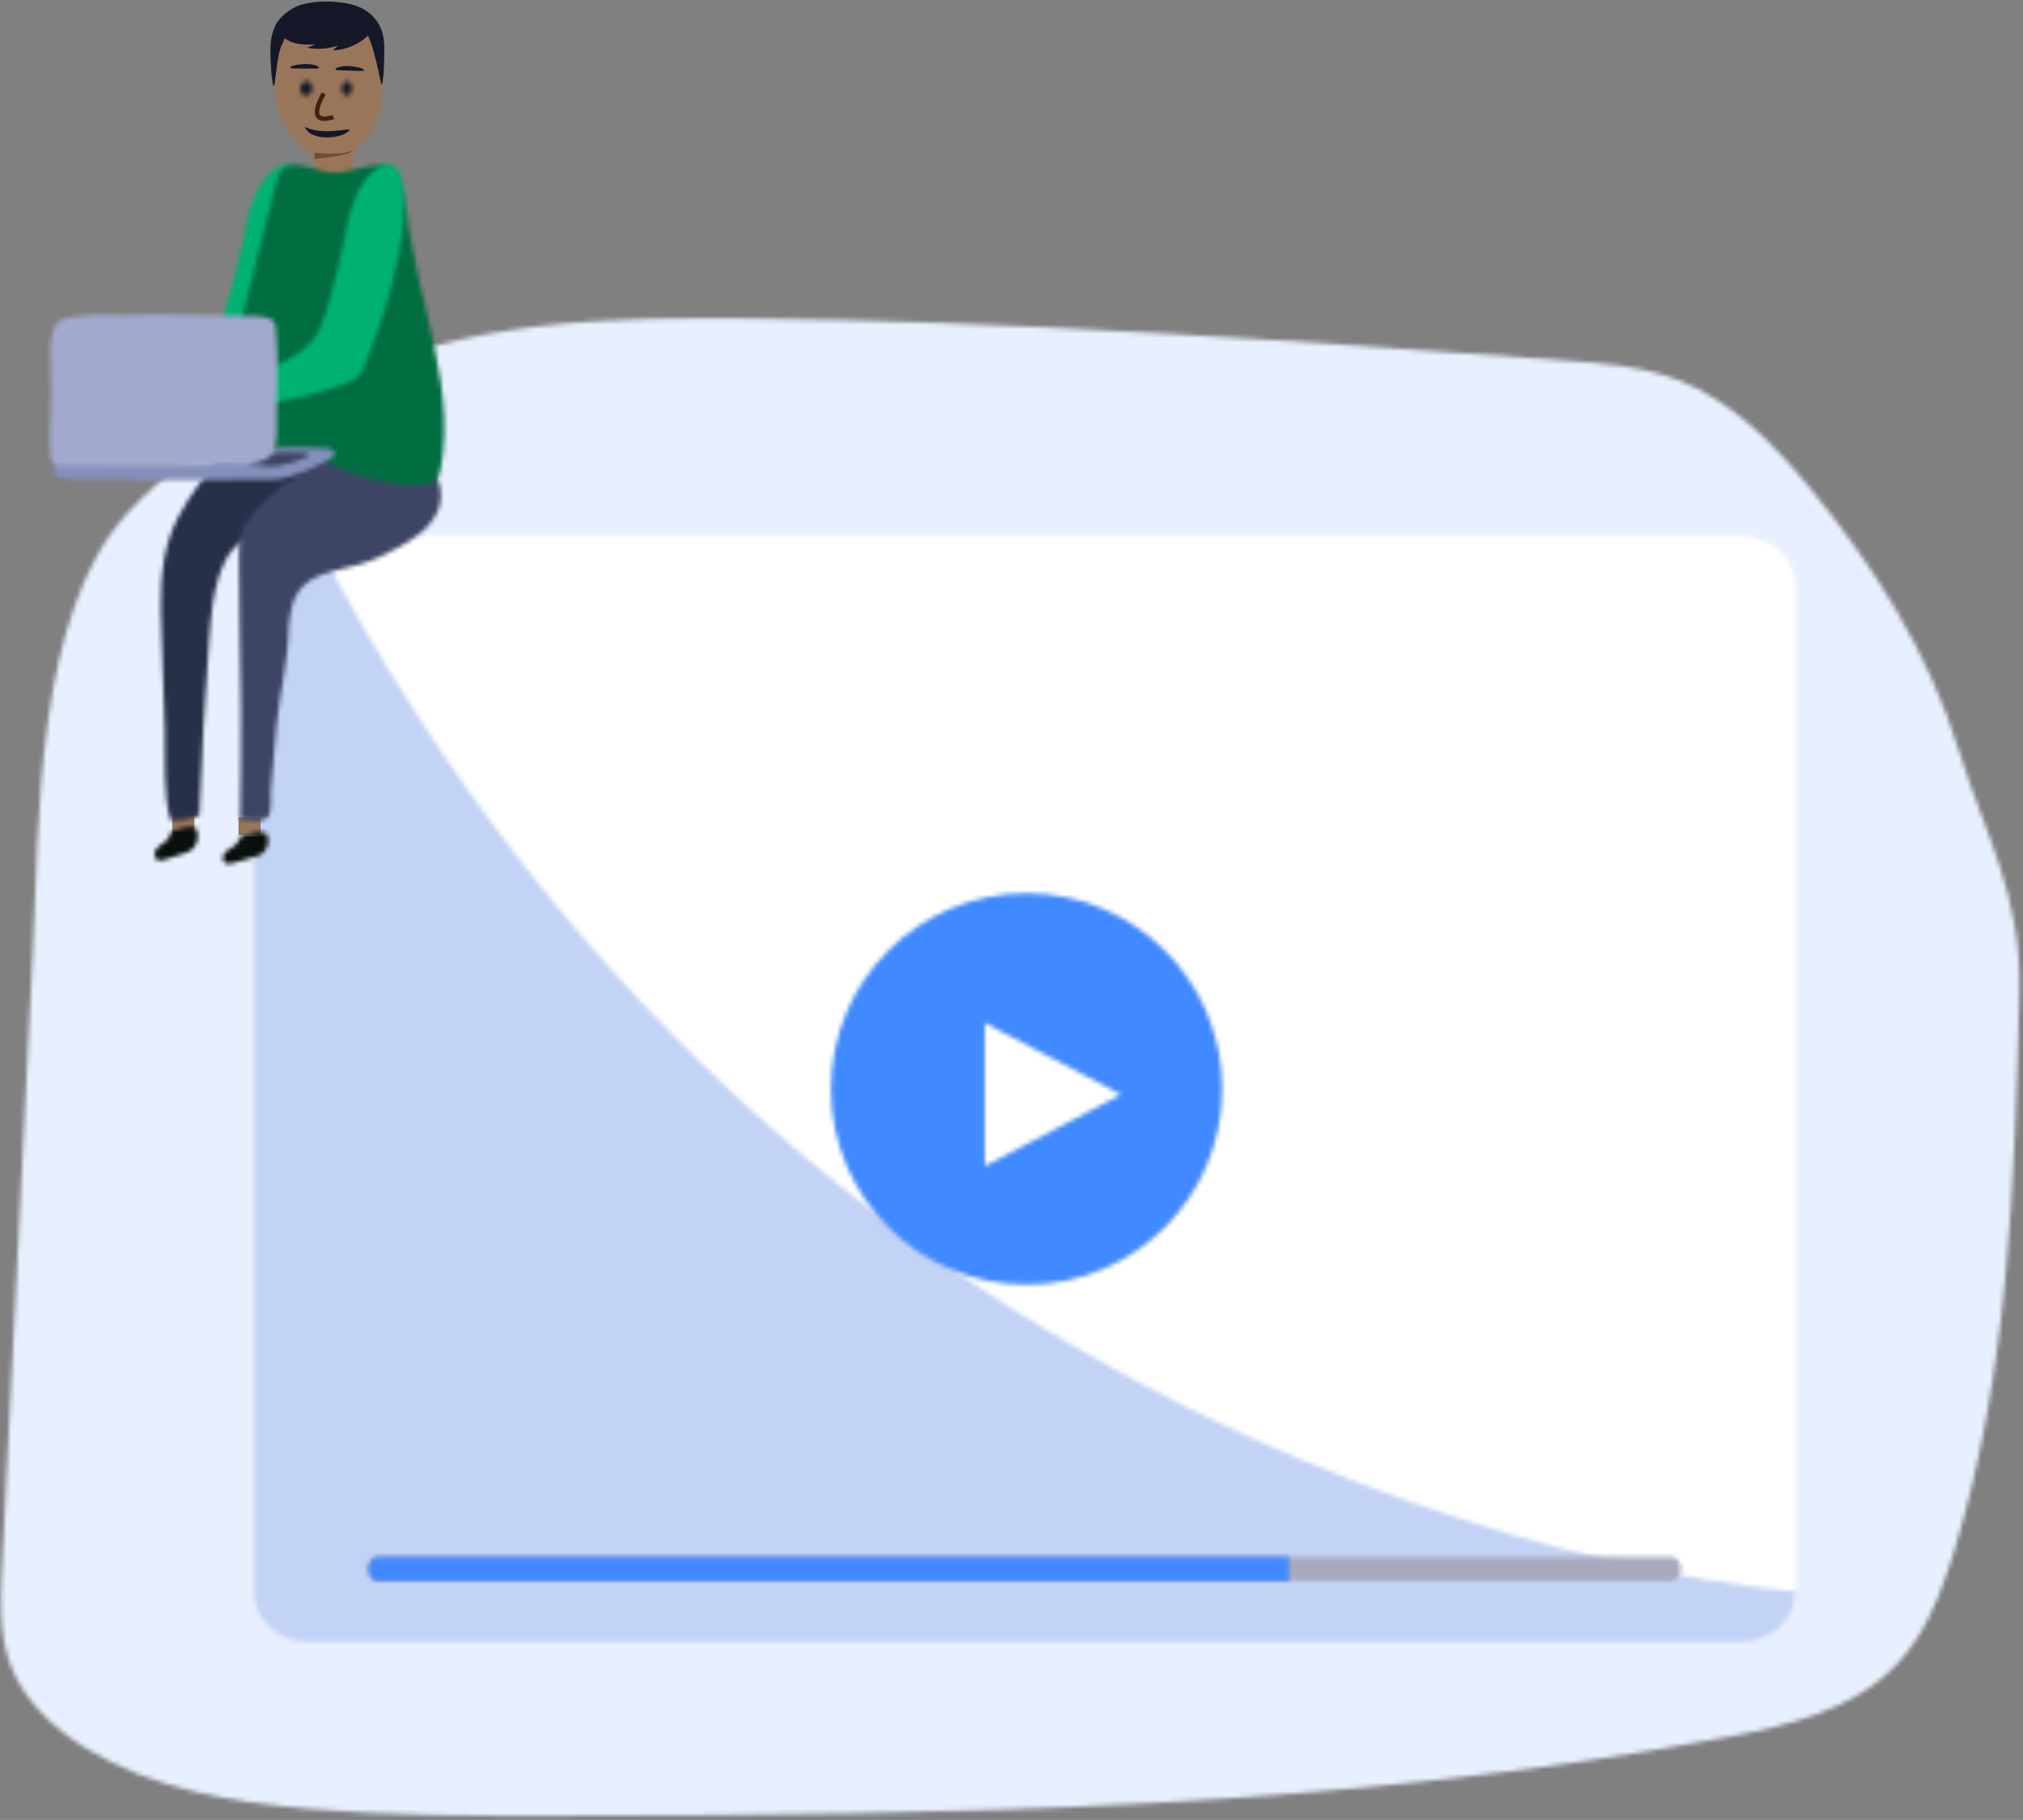 <?xml version="1.0" encoding="UTF-8"?>
<svg viewBox="0 0 458 412" version="1.1" xmlns="http://www.w3.org/2000/svg" xmlns:xlink="http://www.w3.org/1999/xlink">
    <rect x="0" y="0" width="458" height="412" fill="#808080" stroke="none"/>
    <!-- Generator: sketchtool 53.2 (72643) - https://sketchapp.com -->
    <title>88850A45-14F5-4FF3-8778-14D58F67FD88</title>
    <desc>Created with sketchtool.</desc>
    <defs>
        <path d="M109.548,3.774 C82.196,8.954 47.649,23.164 28.619,44.41 L28.619,44.41 C7.91,67.527 8.901,114.251 7.456,143.119 L7.456,143.119 C5.126,189.678 2.797,236.236 0.466,282.795 L0.466,282.795 C0.097,290.191 -0.24,297.826 2.322,304.774 L2.322,304.774 C5.348,312.977 12.127,319.295 19.581,323.846 L19.581,323.846 C34.34,332.854 51.927,335.896 69.143,337.405 L69.143,337.405 C88.284,339.084 107.529,339.086 126.744,339.045 L126.744,339.045 C215.155,338.854 304.114,337.718 390.984,321.254 L390.984,321.254 C404.851,318.625 419.527,315.136 429.284,304.919 L429.284,304.919 C435.046,298.887 438.489,291.088 441.148,283.124 L441.148,283.124 C441.549,281.92 441.933,280.714 442.303,279.509 L442.303,279.509 C454.881,238.664 456.083,195.304 457.186,152.574 L457.186,152.574 C457.751,130.673 449.468,117.233 443.373,97.554 L443.373,97.554 C436.659,75.869 424.346,56.249 410.041,38.806 L410.041,38.806 C401.677,28.605 392.121,18.713 379.814,13.998 L379.814,13.998 C371.694,10.887 362.878,10.229 354.207,9.602 L354.207,9.602 C292.068,5.111 229.878,0.618 167.579,0.092 L167.579,0.092 C164.935,0.07 162.284,0.055 159.636,0.055 L159.636,0.055 C142.847,0.055 126.026,0.654 109.548,3.774 L109.548,3.774 Z" id="path-1"></path>
        <path d="M12.769,0.299 C5.904,0.299 0.339,5.522 0.339,11.966 L0.339,11.966 L0.339,239.05 C0.339,245.493 5.904,250.716 12.769,250.716 L12.769,250.716 L337.156,250.716 C344.021,250.716 349.587,245.493 349.587,239.05 L349.587,239.05 L349.587,11.966 C349.587,5.522 344.021,0.299 337.156,0.299 L337.156,0.299 L12.769,0.299 Z" id="path-3"></path>
        <path d="M0.339,13.778 L0.339,239.261 C0.339,245.66 5.905,250.845 12.77,250.845 L12.77,250.845 L337.157,250.845 C344.023,250.845 349.587,245.66 349.587,239.261 L349.587,239.261 C349.587,239.261 130.74,225.44 13.893,0.299 L13.893,0.299 C3.467,0.299 0.339,5.967 0.339,13.778 L0.339,13.778 Z" id="path-5"></path>
        <path d="M2.493,0.45 C1.322,0.45 0.373,1.667 0.373,3.17 L0.373,3.17 C0.373,4.672 1.322,5.889 2.493,5.889 L2.493,5.889 L295.434,5.889 C296.604,5.889 297.553,4.672 297.553,3.17 L297.553,3.17 C297.553,1.667 296.604,0.45 295.434,0.45 L295.434,0.45 L2.493,0.45 Z" id="path-7"></path>
        <path d="M2.499,0.45 C1.325,0.45 0.374,1.675 0.374,3.185 L0.374,3.185 C0.374,4.695 1.325,5.921 2.499,5.921 L2.499,5.921 L208.808,5.921 L208.808,0.45 L2.499,0.45 Z" id="path-9"></path>
        <path d="M0.138,44.522 C0.138,68.975 19.974,88.822 44.418,88.822 L44.418,88.822 C68.861,88.822 88.698,68.975 88.698,44.522 L88.698,44.522 C88.698,20.068 68.861,0.22 44.418,0.22 L44.418,0.22 C19.974,0.22 0.138,20.068 0.138,44.522 L0.138,44.522 Z M34.951,29.55 L65.794,45.782 L34.951,62.013 L34.951,29.55 Z" id="path-11"></path>
        <path d="M36.744,0.136 C36.131,0.159 35.559,0.439 35.035,0.757 L35.035,0.757 C32.393,2.366 30.566,5.082 29.414,7.966 L29.414,7.966 C28.264,10.852 27.718,13.938 27.101,16.985 L27.101,16.985 C25.936,22.736 24.49,28.433 22.775,34.044 L22.775,34.044 C21.294,38.886 19.213,41.828 14.64,44.189 L14.64,44.189 L9.855,46.659 C7.467,47.891 5.033,49.157 2.408,49.794 L2.408,49.794 C0.758,50.193 0.105,49.739 0.282,51.518 L0.282,51.518 C0.395,52.649 1.208,53.839 1.563,54.917 L1.563,54.917 C1.624,55.102 1.677,55.283 1.721,55.458 L1.721,55.458 C4.325,55.792 7.004,55.505 9.478,54.626 L9.478,54.626 C12.075,53.705 14.931,53.508 17.623,52.84 L17.623,52.84 C20.813,52.048 23.959,51.078 27.04,49.931 L27.04,49.931 C28.219,49.493 29.432,49 30.286,48.07 L30.286,48.07 C30.952,47.342 31.343,46.406 31.713,45.489 L31.713,45.489 C34.854,37.72 37.543,29.725 39.129,21.476 L39.129,21.476 C40.196,15.924 41.292,9.87 40.155,4.293 L40.155,4.293 C39.959,3.331 39.716,2.354 39.17,1.54 L39.17,1.54 C38.642,0.751 37.771,0.134 36.83,0.134 L36.83,0.134 C36.801,0.134 36.772,0.134 36.744,0.136 L36.744,0.136 Z" id="path-13"></path>
        <path d="M5.977,0.576 C5.492,0.714 5.008,0.85 4.524,0.988 L4.524,0.988 C4.239,1.068 3.933,1.164 3.746,1.424 L3.746,1.424 C3.588,1.645 3.545,1.944 3.454,2.212 L3.454,2.212 C3.203,2.964 2.589,3.463 1.985,3.872 L1.985,3.872 C1.383,4.281 0.735,4.67 0.332,5.327 L0.332,5.327 C-0.071,5.987 -0.122,7.019 0.43,7.516 L0.43,7.516 C0.909,7.949 1.598,7.805 2.19,7.633 L2.19,7.633 C3.823,7.157 5.445,6.633 7.054,6.058 L7.054,6.058 C7.433,5.922 7.815,5.784 8.163,5.566 L8.163,5.566 C9.548,4.703 10.185,2.533 9.539,0.878 L9.539,0.878 C9.492,0.757 9.437,0.635 9.353,0.543 L9.353,0.543 C9.24,0.416 9.084,0.354 8.932,0.309 L8.932,0.309 C8.643,0.224 8.35,0.189 8.055,0.189 L8.055,0.189 C7.361,0.189 6.658,0.383 5.977,0.576 L5.977,0.576 Z" id="path-15"></path>
        <path d="M6.723,0.752 C6.213,0.881 5.703,1.01 5.193,1.14 L5.193,1.14 C4.893,1.216 4.572,1.305 4.375,1.55 L4.375,1.55 C4.208,1.758 4.163,2.04 4.068,2.291 L4.068,2.291 C3.804,3 3.157,3.47 2.523,3.855 L2.523,3.855 C1.888,4.239 1.208,4.605 0.783,5.225 L0.783,5.225 C0.358,5.845 0.306,6.816 0.885,7.285 L0.885,7.285 C1.39,7.691 2.115,7.555 2.738,7.393 L2.738,7.393 C4.456,6.947 6.163,6.453 7.856,5.911 L7.856,5.911 C8.254,5.784 8.656,5.653 9.022,5.449 L9.022,5.449 C10.479,4.637 11.151,2.594 10.47,1.037 L10.47,1.037 C10.42,0.922 10.363,0.808 10.275,0.722 L10.275,0.722 C10.156,0.602 9.992,0.544 9.832,0.502 L9.832,0.502 C9.527,0.422 9.218,0.389 8.908,0.389 L8.908,0.389 C8.178,0.389 7.439,0.57 6.723,0.752 L6.723,0.752 Z" id="path-17"></path>
        <path d="M15.642,0.413 C14.057,0.988 12.924,2.435 11.878,3.816 L11.878,3.816 C8.245,8.606 4.553,13.508 2.537,19.264 L2.537,19.264 C0.09,26.256 0.312,33.927 0.566,41.376 L0.566,41.376 C0.811,48.587 1.058,55.796 1.303,63.006 L1.303,63.006 C1.528,69.621 0.783,77.252 2.586,83.639 L2.586,83.639 C4.81,83.878 7.087,83.521 9.15,82.613 L9.15,82.613 C9.63,69.142 10.383,55.682 11.408,42.244 L11.408,42.244 C11.775,37.43 12.189,32.556 13.716,28.003 L13.716,28.003 C14.382,26.017 15.274,24.082 16.608,22.512 L16.608,22.512 C19.514,19.097 24.069,17.887 28.386,17.312 L28.386,17.312 C32.702,16.738 37.184,16.594 41.129,14.66 L41.129,14.66 C43.853,13.324 46.342,10.833 47.273,7.76 L47.273,7.76 C47.679,6.423 47.911,4.494 47.565,3.114 L47.565,3.114 C47.093,1.238 46.701,1.482 44.696,1.34 L44.696,1.34 C36.069,0.729 27.421,0.362 18.779,0.107 L18.779,0.107 C18.494,0.099 18.207,0.092 17.922,0.092 L17.922,0.092 C17.146,0.092 16.372,0.149 15.642,0.413 L15.642,0.413 Z" id="path-19"></path>
        <path d="M3.488,13.996 C2.373,15.314 1.325,16.739 0.747,18.393 L0.747,18.393 C0.063,20.348 0.081,22.483 0.108,24.565 L0.108,24.565 C0.108,35.704 0.389,46.85 0.529,57.988 L0.529,57.988 C0.636,66.429 0.43,74.75 0.351,83.164 L0.351,83.164 C0.35,83.261 0.351,83.366 0.405,83.445 L0.405,83.445 C0.486,83.563 0.647,83.574 0.786,83.574 L0.786,83.574 C1.169,83.573 1.689,83.623 2.264,83.672 L2.264,83.672 C3.828,83.805 5.807,83.939 6.585,83.066 L6.585,83.066 C7.655,81.864 7.228,78.336 7.337,76.826 L7.337,76.826 C7.699,71.799 8.164,66.785 8.65,61.771 L8.65,61.771 C9.396,54.577 11.364,46.981 11.364,39.759 L11.364,39.759 C11.68,37.062 12.037,34.244 13.524,32.019 L13.524,32.019 C16.428,27.675 22.241,27.242 27.127,25.862 L27.127,25.862 C30.223,24.986 33.161,23.588 36.007,22.042 L36.007,22.042 C39.549,20.117 43.156,17.762 44.95,14.028 L44.95,14.028 C47.056,9.644 45.134,4.364 41.386,1.958 L41.386,1.958 C40.436,1.346 39.367,0.922 38.218,0.743 L38.218,0.743 C36.417,0.463 34.6,0.325 32.782,0.325 L32.782,0.325 C21.783,0.325 10.792,5.349 3.488,13.996 L3.488,13.996 Z" id="path-21"></path>
        <path d="M19.611,0.345 C15.993,0.385 15.755,3.414 14.002,10.417 L14.002,10.417 C11.802,19.217 9.562,28.007 7.342,36.801 L7.342,36.801 C4.858,46.698 3.409,56.3 0.435,66.122 L0.435,66.122 C0.288,66.605 0.212,67.264 0.665,67.488 L0.665,67.488 C0.941,67.627 1.272,67.509 1.558,67.394 L1.558,67.394 C9.22,64.341 18.03,64.26 25.747,67.171 L25.747,67.171 C27.817,67.951 29.802,68.935 31.853,69.761 L31.853,69.761 C36.28,71.545 41.004,72.578 45.774,72.827 L45.774,72.827 C52.251,73.165 52.616,71.683 53.313,65.402 L53.313,65.402 C54.476,54.892 52.041,44.337 49.675,34.161 L49.675,34.161 C48.217,27.894 46.702,21.634 45.639,15.323 L45.639,15.323 C44.98,11.417 44.578,3.491 40.949,0.933 L40.949,0.933 C39.446,-0.126 36.79,0.561 33.931,1.248 L33.931,1.248 C31.322,1.875 28.545,2.501 26.319,1.803 L26.319,1.803 C23.295,0.854 21.199,0.345 19.685,0.345 L19.685,0.345 C19.66,0.345 19.636,0.345 19.611,0.345 L19.611,0.345 Z" id="path-23"></path>
        <path d="M12.553,0.282 C10.704,0.282 8.832,0.529 7.012,0.879 L7.012,0.879 C4.669,1.328 2.061,2.171 0.918,4.588 L0.918,4.588 C0.33,5.832 0.241,7.293 0.175,8.7 L0.175,8.7 C-0.025,12.887 0.062,19.487 2.241,22.8 L2.241,22.8 C4.628,26.432 7.399,30.558 11.362,30.814 L11.362,30.814 C12.78,30.905 14.476,30.388 15.871,30.048 L15.871,30.048 C25.776,27.633 28.211,6.264 19.232,1.727 L19.232,1.727 C17.135,0.668 14.864,0.282 12.557,0.282 L12.557,0.282 C12.556,0.282 12.554,0.282 12.553,0.282 L12.553,0.282 Z" id="path-25"></path>
        <path d="M6.969,0.45 C5.581,0.604 4.193,0.76 2.805,0.915 L2.805,0.915 C2.647,1.096 2.586,1.357 2.651,1.589 L2.651,1.589 C2.937,1.374 3.336,1.826 3.204,2.154 L3.204,2.154 C3.073,2.484 2.691,2.632 2.348,2.737 L2.348,2.737 C1.845,2.891 1.326,3.032 0.895,3.327 L0.895,3.327 C0.463,3.623 0.127,4.112 0.178,4.626 L0.178,4.626 C0.266,5.515 1.374,5.927 2.284,5.9 L2.284,5.9 C3.835,5.856 5.272,5.138 6.65,4.437 L6.65,4.437 C7.007,4.255 7.383,4.057 7.59,3.719 L7.59,3.719 C7.805,3.366 7.798,2.927 7.784,2.515 L7.784,2.515 C7.765,2.005 7.747,1.495 7.729,0.985 L7.729,0.985 C7.724,0.854 7.719,0.715 7.639,0.608 L7.639,0.608 C7.541,0.471 7.367,0.435 7.188,0.435 L7.188,0.435 C7.114,0.435 7.04,0.442 6.969,0.45 L6.969,0.45 Z" id="path-27"></path>
        <path d="M36.678,0.136 C36.065,0.159 35.493,0.439 34.969,0.757 L34.969,0.757 C32.326,2.366 30.5,5.082 29.348,7.966 L29.348,7.966 C28.198,10.852 27.652,13.938 27.035,16.985 L27.035,16.985 C25.869,22.736 24.424,28.433 22.708,34.044 L22.708,34.044 C21.228,38.886 19.147,41.828 14.574,44.189 L14.574,44.189 C12.98,45.012 11.384,45.836 9.788,46.659 L9.788,46.659 C7.402,47.891 4.967,49.157 2.342,49.794 L2.342,49.794 C0.692,50.193 0.039,49.739 0.216,51.518 L0.216,51.518 C0.329,52.649 1.142,53.839 1.497,54.917 L1.497,54.917 C1.558,55.102 1.611,55.283 1.655,55.458 L1.655,55.458 C4.257,55.792 6.937,55.505 9.413,54.626 L9.413,54.626 C12.009,53.705 14.865,53.508 17.557,52.84 L17.557,52.84 C20.747,52.048 23.893,51.078 26.975,49.931 L26.975,49.931 C28.154,49.493 29.366,49 30.219,48.07 L30.219,48.07 C30.887,47.342 31.277,46.406 31.647,45.489 L31.647,45.489 C34.788,37.72 37.478,29.725 39.063,21.476 L39.063,21.476 C40.13,15.924 41.224,9.87 40.089,4.293 L40.089,4.293 C39.893,3.331 39.651,2.354 39.105,1.54 L39.105,1.54 C38.576,0.751 37.705,0.134 36.764,0.134 L36.764,0.134 C36.736,0.134 36.706,0.134 36.678,0.136 L36.678,0.136 Z" id="path-29"></path>
        <path d="M46.474,0.789 C45.738,0.868 44.993,0.958 44.316,1.199 L44.316,1.199 C43.22,1.586 42.396,2.333 41.724,3.12 L41.724,3.12 C41.689,3.161 41.654,3.204 41.619,3.246 L41.619,3.246 C40.823,3.285 40.029,3.348 39.242,3.427 L39.242,3.427 C35.801,3.775 32.431,3.686 28.962,3.665 L28.962,3.665 C21.571,3.619 14.18,3.612 6.789,3.587 L6.789,3.587 C6.201,3.585 5.615,3.584 5.028,3.581 L5.028,3.581 C3.89,3.577 2.652,3.343 1.555,3.374 L1.555,3.374 C1.119,3.386 0.818,3.576 0.621,3.872 L0.621,3.872 C0.32,4.324 0.267,5.022 0.356,5.713 L0.356,5.713 C0.415,6.167 0.626,6.616 0.995,6.857 L0.995,6.857 C1.23,7.009 1.508,7.066 1.78,7.121 L1.78,7.121 C4.58,7.684 7.485,7.541 10.338,7.603 L10.338,7.603 C11.702,7.632 13.059,7.628 14.42,7.624 L14.42,7.624 C15.431,7.62 16.445,7.617 17.465,7.627 L17.465,7.627 C27.859,7.738 38.264,7.732 48.643,7.568 L48.643,7.568 C48.757,7.565 48.875,7.562 48.99,7.552 L48.99,7.552 C49.15,7.572 49.311,7.588 49.473,7.598 L49.473,7.598 C50.557,7.656 51.634,7.434 52.668,7.171 L52.668,7.171 C56.462,6.205 60.018,4.655 63.077,2.636 L63.077,2.636 C63.36,2.448 63.654,2.24 63.763,1.961 L63.763,1.961 C63.939,1.517 63.572,1.029 63.066,0.789 L63.066,0.789 C62.561,0.55 61.952,0.501 61.364,0.465 L61.364,0.465 C59.524,0.349 57.678,0.291 55.832,0.291 L55.832,0.291 C52.702,0.291 49.574,0.457 46.474,0.789 L46.474,0.789 Z" id="path-31"></path>
        <path d="M3.505,0.568 C3.06,0.604 2.611,0.644 2.201,0.753 L2.201,0.753 C1.539,0.93 1.04,1.268 0.635,1.623 L0.635,1.623 C0.266,1.947 -0.052,2.356 0.2,2.716 L0.2,2.716 C0.407,3.013 0.947,3.183 1.478,3.247 L1.478,3.247 C2.008,3.312 2.559,3.296 3.094,3.346 L3.094,3.346 C3.846,3.416 4.558,3.616 5.317,3.648 L5.317,3.648 C5.972,3.674 6.622,3.573 7.247,3.455 L7.247,3.455 C9.54,3.018 11.688,2.317 13.536,1.403 L13.536,1.403 C13.708,1.32 13.885,1.225 13.951,1.099 L13.951,1.099 C14.057,0.898 13.834,0.677 13.53,0.569 L13.53,0.569 C13.224,0.46 12.857,0.438 12.501,0.423 L12.501,0.423 C11.387,0.37 10.269,0.344 9.152,0.344 L9.152,0.344 C7.264,0.344 5.376,0.419 3.505,0.568 L3.505,0.568 Z" id="path-33"></path>
        <path d="M16.662,0.379 C15.593,0.439 14.526,0.379 13.461,0.32 L13.461,0.32 C12.036,0.24 10.616,0.161 9.2,0.365 L9.2,0.365 C7.483,0.614 3.42,0.719 2.12,1.89 L2.12,1.89 C1.057,2.849 0.38,6.693 0.405,8.045 L0.405,8.045 C0.451,10.471 0.509,12.895 0.578,15.32 L0.578,15.32 C0.735,20.79 0.111,26.264 0.391,31.728 L0.391,31.728 C0.425,32.383 0.468,33.07 0.826,33.629 L0.826,33.629 C1.567,34.786 3.67,34.446 5.103,34.446 L5.103,34.446 C15.91,34.45 26.948,34.817 37.74,34.254 L37.74,34.254 C38.754,34.202 39.781,34.21 40.807,34.217 L40.807,34.217 C43.096,34.234 45.386,34.252 47.543,33.598 L47.543,33.598 C48.546,33.294 49.559,32.891 50.272,32.16 L50.272,32.16 C51.488,30.912 51.665,28.045 51.639,26.356 L51.639,26.356 C51.518,18.389 52.195,11.419 51.462,3.486 L51.462,3.486 C51.411,2.923 51.352,2.34 51.044,1.858 L51.044,1.858 C50.272,0.647 47.038,0.518 45.536,0.524 L45.536,0.524 C41.074,0.542 37.296,0.446 33.775,0.35 L33.775,0.35 C30.545,0.261 27.53,0.172 24.403,0.172 L24.403,0.172 C21.945,0.172 19.418,0.227 16.662,0.379 L16.662,0.379 Z" id="path-35"></path>
        <path d="M0.397,2.004 C0.348,2.903 0.818,3.652 1.448,3.677 L1.448,3.677 C2.076,3.701 2.627,2.991 2.676,2.092 L2.676,2.092 C2.726,1.192 2.256,0.443 1.626,0.419 L1.626,0.419 C1.616,0.418 1.605,0.418 1.595,0.418 L1.595,0.418 C0.979,0.418 0.446,1.119 0.397,2.004 L0.397,2.004 Z" id="path-37"></path>
        <path d="M0.024,2.004 C-0.034,2.903 0.514,3.652 1.249,3.677 L1.249,3.677 C1.983,3.701 2.625,2.991 2.683,2.092 L2.683,2.092 C2.74,1.192 2.192,0.443 1.458,0.419 L1.458,0.419 C1.446,0.418 1.433,0.418 1.421,0.418 L1.421,0.418 C0.703,0.418 0.081,1.119 0.024,2.004 L0.024,2.004 Z" id="path-39"></path>
    </defs>
    <g id="desktop" stroke="none" stroke-width="1" fill="none" fill-rule="evenodd">
        <g id="register" transform="translate(-65, -150)">
            <g id="video-teacher" transform="translate(65, 150)">
                <g id="Group-3" transform="translate(0, 72)">
                    <mask id="mask-2" fill="white">
                        <use xlink:href="#path-1"></use>
                    </mask>
                    <g id="Clip-2"></g>
                    <polygon id="Fill-1" fill="#E8EFFF" mask="url(#mask-2)" points="-4.971 349.958 469.895 349.958 469.895 -5.136 -4.971 -5.136"></polygon>
                </g>
                <g id="Group-6" transform="translate(57, 121)">
                    <mask id="mask-4" fill="white">
                        <use xlink:href="#path-3"></use>
                    </mask>
                    <g id="Clip-5"></g>
                    <polygon id="Fill-4" fill="#FFFFFF" mask="url(#mask-4)" points="-4.843 255.893 354.769 255.893 354.769 -4.878 -4.843 -4.878"></polygon>
                </g>
                <g id="Group-9" transform="translate(57, 121)">
                    <mask id="mask-6" fill="white">
                        <use xlink:href="#path-5"></use>
                    </mask>
                    <g id="Clip-8"></g>
                    <polygon id="Fill-7" fill="#C3D3F5" mask="url(#mask-6)" points="-4.843 256.022 354.769 256.022 354.769 -4.878 -4.843 -4.878"></polygon>
                </g>
                <g id="Group-12" transform="translate(83, 352)">
                    <mask id="mask-8" fill="white">
                        <use xlink:href="#path-7"></use>
                    </mask>
                    <g id="Clip-11"></g>
                    <polygon id="Fill-10" fill="#A7AABC" mask="url(#mask-8)" points="-4.804 11.396 302.73 11.396 302.73 -5.057 -4.804 -5.057"></polygon>
                </g>
                <g id="Group-15" transform="translate(83, 352)">
                    <mask id="mask-10" fill="white">
                        <use xlink:href="#path-9"></use>
                    </mask>
                    <g id="Clip-14"></g>
                    <polygon id="Fill-13" fill="#4189FF" mask="url(#mask-10)" points="-4.811 11.428 213.993 11.428 213.993 -5.058 -4.811 -5.058"></polygon>
                </g>
                <g id="Group-18" transform="translate(188, 202)">
                    <mask id="mask-12" fill="white">
                        <use xlink:href="#path-11"></use>
                    </mask>
                    <g id="Clip-17"></g>
                    <polygon id="Fill-16" fill="#4189FF" mask="url(#mask-12)" points="-5.021 93.982 93.858 93.982 93.858 -4.94 -5.021 -4.94"></polygon>
                </g>
                <polygon id="Fill-19" fill="#997659" points="71 42 80 42 80 33 71 33"></polygon>
                <g id="Group-22" transform="translate(28, 37)">
                    <mask id="mask-14" fill="white">
                        <use xlink:href="#path-13"></use>
                    </mask>
                    <g id="Clip-21"></g>
                    <polygon id="Fill-20" fill="#00B272" mask="url(#mask-14)" points="-4.937 60.821 45.827 60.821 45.827 -5.094 -4.937 -5.094"></polygon>
                </g>
                <polygon id="Fill-23" fill="#997659" points="39 190 44 190 44 184 39 184"></polygon>
                <polygon id="Fill-24" fill="#997659" points="54 189 59 189 59 185 54 185"></polygon>
                <g id="Group-27" transform="translate(35, 187)">
                    <mask id="mask-16" fill="white">
                        <use xlink:href="#path-15"></use>
                    </mask>
                    <g id="Clip-26"></g>
                    <polygon id="Fill-25" fill="#090F0C" mask="url(#mask-16)" points="-4.984 13.309 14.799 13.309 14.799 -5.318 -4.984 -5.318"></polygon>
                </g>
                <g id="Group-30" transform="translate(50, 188)">
                    <mask id="mask-18" fill="white">
                        <use xlink:href="#path-17"></use>
                    </mask>
                    <g id="Clip-29"></g>
                    <polygon id="Fill-28" fill="#090F0C" mask="url(#mask-18)" points="-4.81 12.736 16.005 12.736 16.005 -4.794 -4.81 -4.794"></polygon>
                </g>
                <g id="Group-33" transform="translate(36, 102)">
                    <mask id="mask-20" fill="white">
                        <use xlink:href="#path-19"></use>
                    </mask>
                    <g id="Clip-32"></g>
                    <polygon id="Fill-31" fill="#273049" mask="url(#mask-20)" points="-4.716 88.88 52.867 88.88 52.867 -5.078 -4.716 -5.078"></polygon>
                </g>
                <g id="Group-36" transform="translate(54, 102)">
                    <mask id="mask-22" fill="white">
                        <use xlink:href="#path-21"></use>
                    </mask>
                    <g id="Clip-35"></g>
                    <polygon id="Fill-34" fill="#3D4564" mask="url(#mask-22)" points="-5.072 88.938 50.99 88.938 50.99 -4.844 -5.072 -4.844"></polygon>
                </g>
                <g id="Group-39" transform="translate(47, 37)">
                    <mask id="mask-24" fill="white">
                        <use xlink:href="#path-23"></use>
                    </mask>
                    <g id="Clip-38"></g>
                    <polygon id="Fill-37" fill="#006E41" mask="url(#mask-24)" points="-4.851 78.026 58.785 78.026 58.785 -4.81 -4.851 -4.81"></polygon>
                </g>
                <g id="Group-42" transform="translate(62, 5)">
                    <mask id="mask-26" fill="white">
                        <use xlink:href="#path-25"></use>
                    </mask>
                    <g id="Clip-41"></g>
                    <polygon id="Fill-40" fill="#997659" mask="url(#mask-26)" points="-6.07 36.566 30.972 36.566 30.972 -5.461 -6.07 -5.461"></polygon>
                </g>
                <g id="Group-45" transform="translate(46, 87)">
                    <mask id="mask-28" fill="white">
                        <use xlink:href="#path-27"></use>
                    </mask>
                    <g id="Clip-44"></g>
                    <polygon id="Fill-43" fill="#FFE9DD" mask="url(#mask-28)" points="-5.01 10.986 12.973 10.986 12.973 -4.649 -5.01 -4.649"></polygon>
                </g>
                <g id="Group-48" transform="translate(51, 37)">
                    <mask id="mask-30" fill="white">
                        <use xlink:href="#path-29"></use>
                    </mask>
                    <g id="Clip-47"></g>
                    <polygon id="Fill-46" fill="#00B272" mask="url(#mask-30)" points="-5.003 60.821 45.761 60.821 45.761 -5.094 -5.003 -5.094"></polygon>
                </g>
                <g id="Group-51" transform="translate(12, 101)">
                    <mask id="mask-32" fill="white">
                        <use xlink:href="#path-31"></use>
                    </mask>
                    <g id="Clip-50"></g>
                    <polygon id="Fill-49" fill="#848FBB" mask="url(#mask-32)" points="-4.828 12.886 68.953 12.886 68.953 -4.892 -4.828 -4.892"></polygon>
                </g>
                <g id="Group-54" transform="translate(56, 102)">
                    <mask id="mask-34" fill="white">
                        <use xlink:href="#path-33"></use>
                    </mask>
                    <g id="Clip-53"></g>
                    <polygon id="Fill-52" fill="#3D4564" mask="url(#mask-34)" points="-5.207 8.547 19.295 8.547 19.295 -4.552 -5.207 -4.552"></polygon>
                </g>
                <g id="Group-57" transform="translate(11, 71)">
                    <mask id="mask-36" fill="white">
                        <use xlink:href="#path-35"></use>
                    </mask>
                    <g id="Clip-56"></g>
                    <polygon id="Fill-55" fill="#A3A9CE" mask="url(#mask-36)" points="-4.843 39.777 56.968 39.777 56.968 -5.038 -4.843 -5.038"></polygon>
                </g>
                <g id="Group-60" transform="translate(77, 18)">
                    <mask id="mask-38" fill="white">
                        <use xlink:href="#path-37"></use>
                    </mask>
                    <g id="Clip-59"></g>
                    <polygon id="Fill-58" fill="#141828" mask="url(#mask-38)" points="-5.321 9.11 8.395 9.11 8.395 -5.015 -5.321 -5.015"></polygon>
                </g>
                <g id="Group-63" transform="translate(68, 18)">
                    <mask id="mask-40" fill="white">
                        <use xlink:href="#path-39"></use>
                    </mask>
                    <g id="Clip-62"></g>
                    <polygon id="Fill-61" fill="#141828" mask="url(#mask-40)" points="-6.647 9.11 9.354 9.11 9.354 -5.015 -6.647 -5.015"></polygon>
                </g>
                <g id="Group-78" transform="translate(61, 0)">
                    <path d="M12.302,21.167 C12.302,21.167 7.682,28.66 14.483,26.487" id="Stroke-64" stroke="#3D2216"></path>
                    <path d="M3.103,9.628 C2.946,9.939 3.848,6.825 5.829,6.772 C7.901,6.715 20.782,7.43 21.442,6.644 C23.625,9.163 25.218,19.151 25.342,19.129 C25.633,19.077 25.667,18.098 25.695,17.889 C25.904,16.416 25.96,14.905 25.959,13.422 C25.955,10.684 26.828,5.412 21.395,2.127 C18.053,0.106 11.145,-0.095 7.3,1.049 C4.621,1.846 2.054,3.922 1.099,6.34 C0.051,8.996 0.077,11.071 0.423,16.331 C0.46,16.902 0.534,17.472 0.621,18.038 C0.678,18.414 0.731,18.8 0.832,19.169 C1.376,21.172 1.428,11.995 3.103,9.628" id="Fill-66" fill="#141828"></path>
                    <path d="M24.161,4.572 C23.745,8.411 18.354,11.384 14.35,11.384 L15.518,10.365 C11.016,11.631 8.504,10.768 8.512,10.77 C8.674,10.8 10.377,10.066 10.377,10.066 C7.818,10.138 5.232,10.172 3.251,8.46 L6.111,3.764 L24.161,4.572 Z" id="Fill-68" fill="#141828"></path>
                    <path d="M4.811,15.414 C4.467,14.956 6.072,14.613 7.721,14.505 C10.486,14.324 12.07,15.464 10.738,15.507 C9.742,15.538 4.912,15.548 4.811,15.414" id="Fill-70" fill="#141828"></path>
                    <path d="M21.34,16 C21.703,15.555 20.113,15.154 18.471,14.987 C15.716,14.706 14.085,15.789 15.415,15.879 C16.408,15.947 21.234,16.131 21.34,16" id="Fill-72" fill="#141828"></path>
                    <path d="M18.168,29.252 C17.387,31.289 9.53,32.337 7.991,28.738 C11.494,30.335 15.43,29.534 18.168,29.252" id="Fill-74" fill="#141828"></path>
                    <path d="M10.229,34.576 C10.229,34.576 16.42,35.296 18.896,34.049 C18.304,35.296 10.229,35.956 10.229,35.956 L10.229,34.576 Z" id="Fill-76" fill="#784931"></path>
                </g>
            </g>
        </g>
    </g>
</svg>